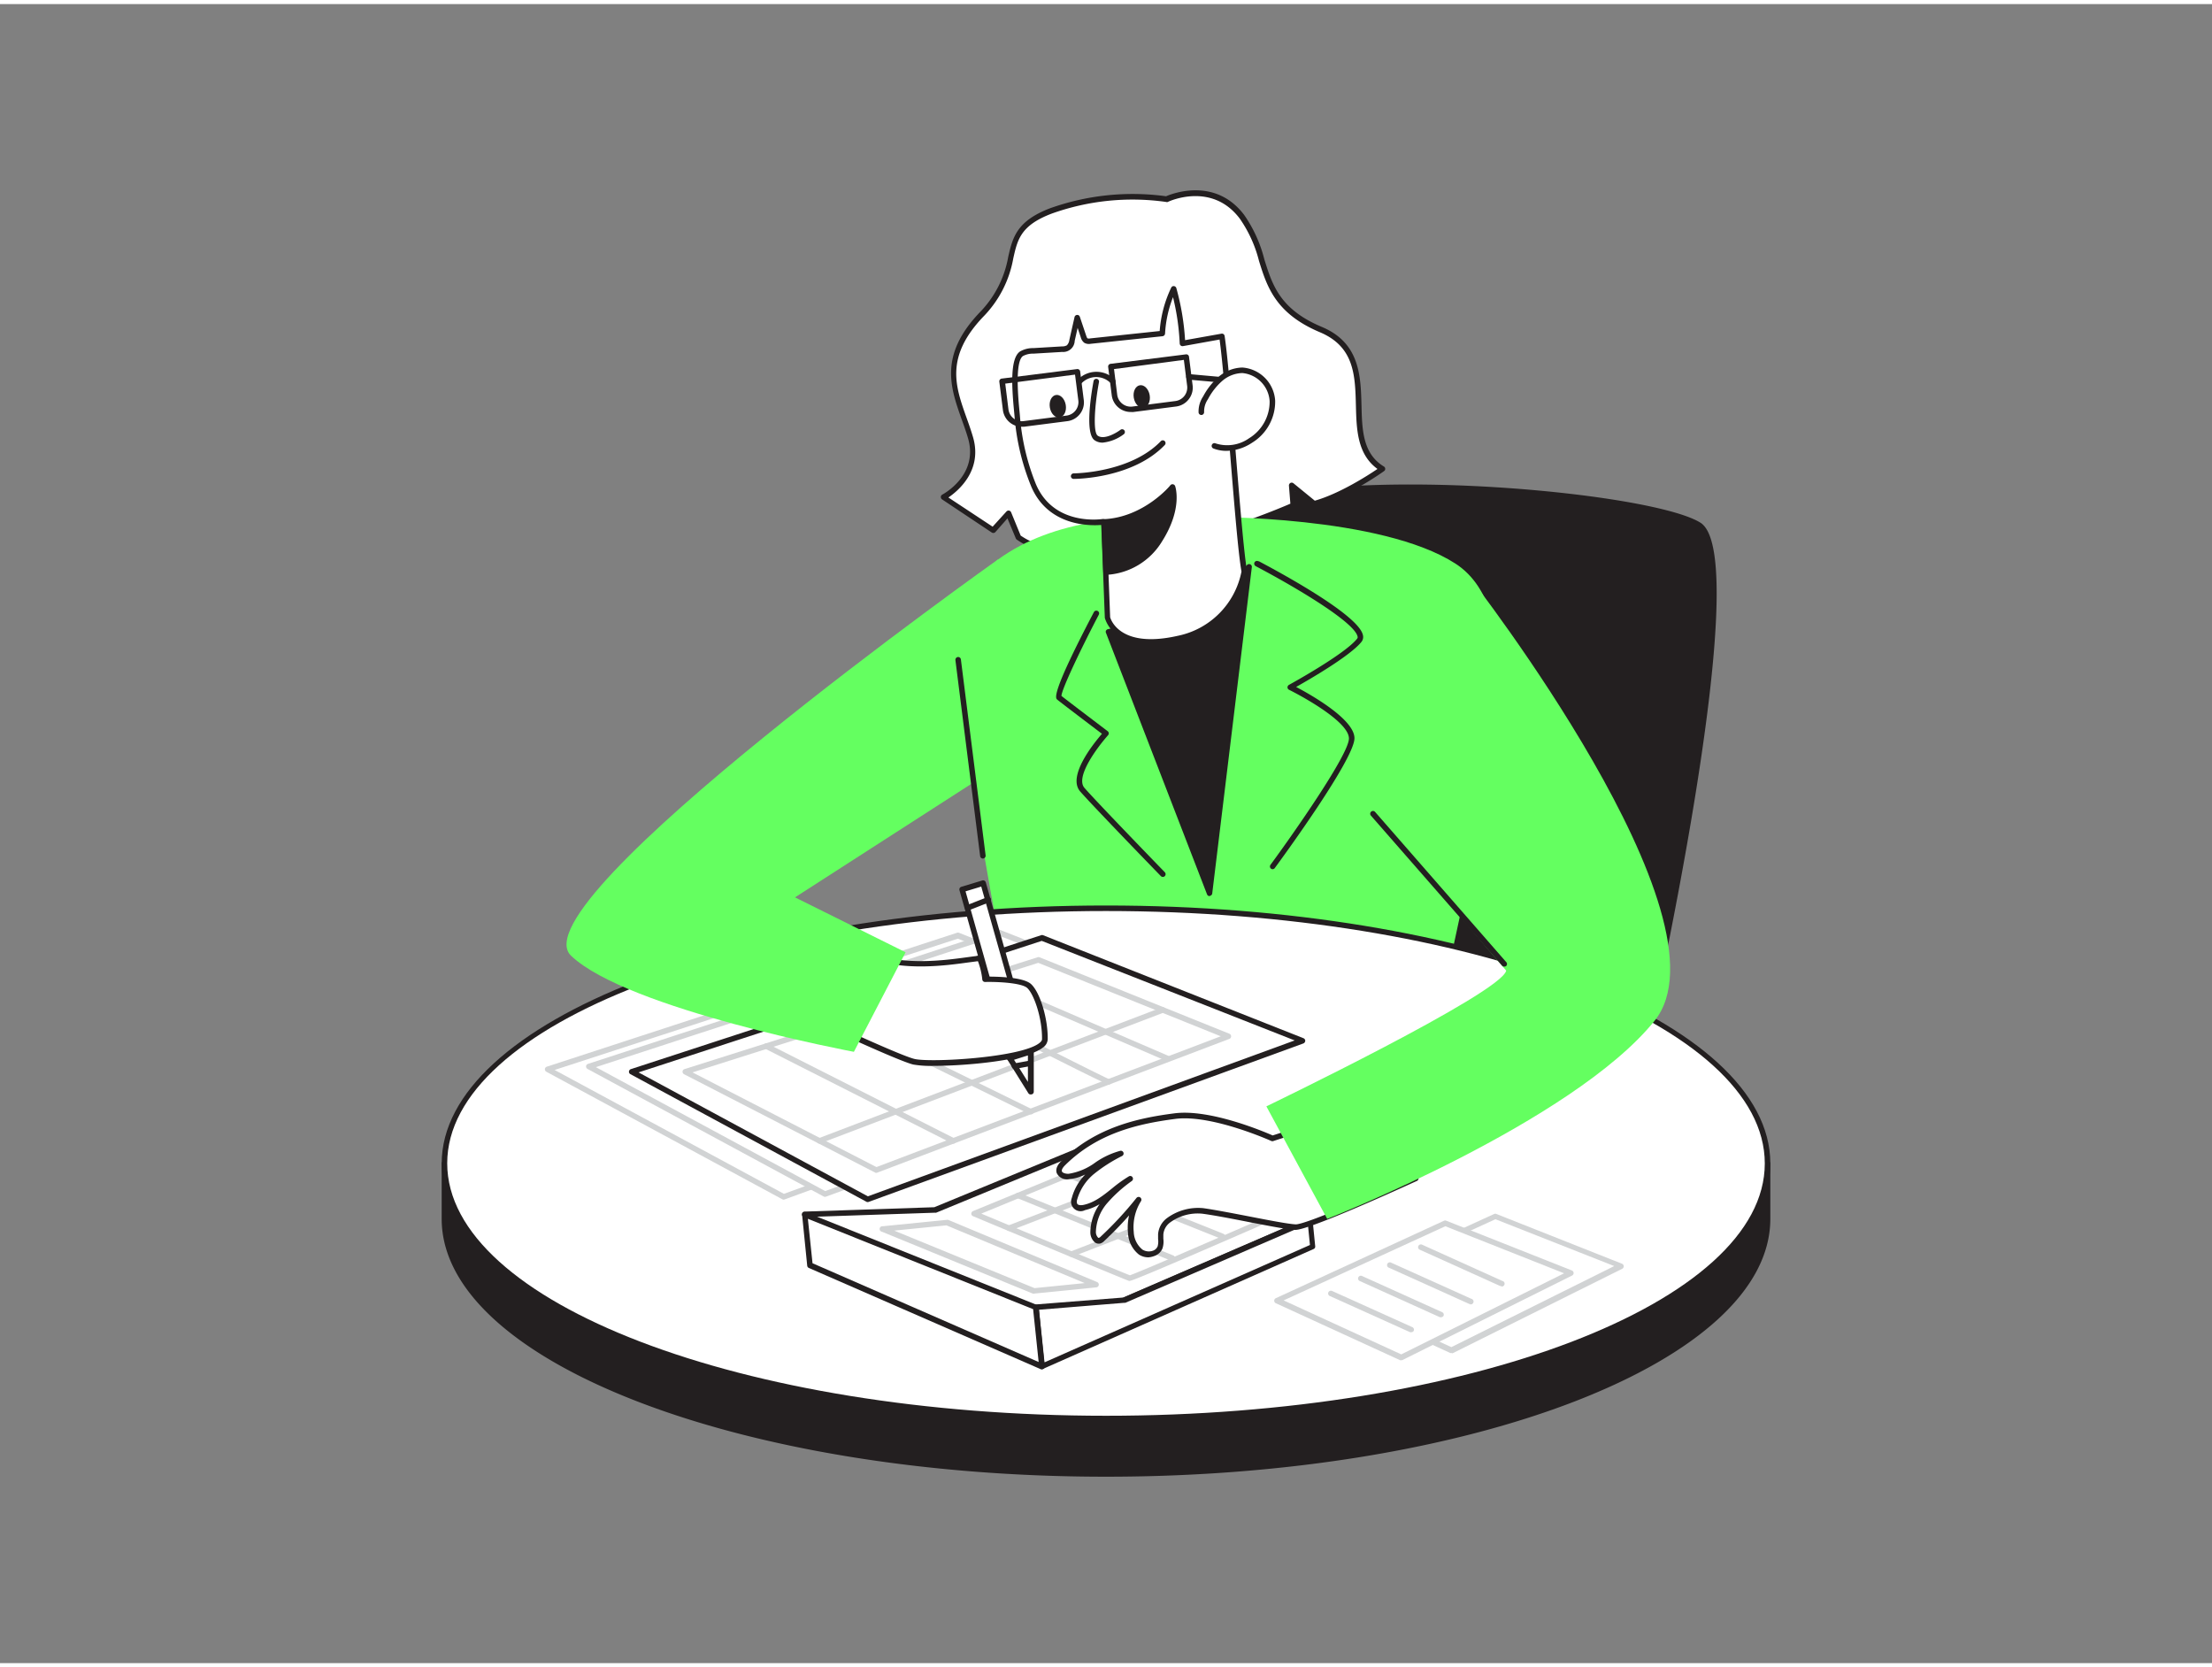 <svg xmlns="http://www.w3.org/2000/svg" viewBox="0 0 400 300" width="406" height="306" class="illustration styles_illustrationTablet__1DWOa"><rect x="0" y="0" width="400" height="300" fill="#808080" stroke="none"/><g id="_374_accountant_flatline" data-name="#374_accountant_flatline"><path d="M296.78,190.67s20.46-90.28,10.42-96.53-78.61-11.57-87.31,0S205,177.63,205,177.63Z" fill="#231f20"></path><path d="M296.78,191.17h-.07l-91.77-13a.51.51,0,0,1-.43-.54c.26-2.94,6.3-72.18,15-83.74,5.54-7.36,32.32-7.26,43.57-6.88,19.9.68,39.41,3.65,44.4,6.76,10.22,6.36-9.35,93.36-10.19,97.06A.51.51,0,0,1,296.78,191.17Zm-91.23-14,90.84,12.91c5.72-25.34,18.48-90.6,10.55-95.54-9.5-5.9-78-11.62-86.65-.13C212.15,105.29,206.11,171,205.55,177.2Z" fill="#231f20"></path><path d="M83.21,209.65C95.09,189,142.86,173.55,200,173.55S304.91,189,316.79,209.65h2.84v10c0,25.47-53.56,46.12-119.63,46.12S80.37,245.14,80.37,219.67v-10Z" fill="#231f20"></path><path d="M200,266.29c-66.24,0-120.13-20.91-120.13-46.62v-10a.5.5,0,0,1,.5-.5h2.55c6-10.09,20.7-19.24,41.56-25.77,21.26-6.66,48.08-10.33,75.52-10.33s54.26,3.67,75.52,10.33c20.86,6.53,35.6,15.68,41.56,25.77h2.55a.5.5,0,0,1,.5.5v10C320.13,245.38,266.24,266.29,200,266.29ZM80.87,210.15v9.52c0,25.16,53.44,45.62,119.13,45.62s119.13-20.46,119.13-45.62v-9.52h-2.34a.52.52,0,0,1-.44-.25c-11.94-20.77-60.87-35.85-116.35-35.85S95.59,189.13,83.65,209.9a.52.52,0,0,1-.44.25Z" fill="#231f20"></path><path d="M210.92,35.32s8.24-4,13.65,3.15,2.15,15.3,14.28,20.4,2.3,19.81,11.13,25.19c0,0-6.69,4.78-12.33,6.29L233.58,87l.29,3.61s-35.14,15.85-49.71,5.79l-1.82-4.35-2.74,3-9-6s7-3.66,4.91-10.74-6.64-13.23,1.94-22.26,2-14.72,12.56-18.74A43.37,43.37,0,0,1,210.92,35.32Z" fill="#fff"></path><path d="M197.48,100.3c-5.72,0-10.27-1.15-13.6-3.45a.52.52,0,0,1-.18-.21L182.18,93,180,95.47a.51.51,0,0,1-.65.09l-9-6a.52.52,0,0,1-.22-.44.49.49,0,0,1,.27-.42c.27-.15,6.57-3.57,4.66-10.16-.34-1.17-.76-2.34-1.17-3.47-2-5.67-4.12-11.54,3.23-19.27a19.06,19.06,0,0,0,5.2-10.1c.8-3.47,1.5-6.46,7.54-8.77a44.49,44.49,0,0,1,21-2.18c1.18-.51,8.94-3.48,14.12,3.37a24.39,24.39,0,0,1,3.64,8c1.45,4.67,2.82,9.08,10.44,12.27,6.85,2.88,7,8.87,7.14,14.15.11,4.5.23,8.75,4.05,11.08a.47.47,0,0,1,.24.41.46.46,0,0,1-.21.42c-.27.2-6.82,4.85-12.49,6.37a.49.49,0,0,1-.45-.09l-3.16-2.58.2,2.45a.51.51,0,0,1-.3.5A133.31,133.31,0,0,1,214.6,97.8,70.57,70.57,0,0,1,197.48,100.3Zm-12.91-4.19c13.5,9.12,45.23-4.23,48.77-5.77l-.26-3.26a.53.53,0,0,1,.27-.49.51.51,0,0,1,.55.06l3.86,3.15c4.47-1.27,9.61-4.57,11.33-5.74-3.67-2.68-3.79-7.15-3.9-11.49-.14-5.46-.28-10.62-6.53-13.24-8-3.38-9.55-8.22-11-12.91a23.29,23.29,0,0,0-3.48-7.64c-5.1-6.75-12.95-3.05-13-3a.47.47,0,0,1-.31,0,43.31,43.31,0,0,0-20.67,2.1C184.61,40,184,42.52,183.23,46a20.07,20.07,0,0,1-5.45,10.56c-6.93,7.29-5,12.61-3,18.24.41,1.14.83,2.33,1.18,3.53,1.74,6-2.69,9.69-4.46,10.89l8,5.28L182,91.75a.53.53,0,0,1,.46-.16.51.51,0,0,1,.38.3Z" fill="#231f20"></path><path d="M218.66,92.74s31.12-.25,44.55,8.45,6,37.86,4.16,47.58-10.18,47.37-10.18,47.37l-70.52,4.09s-12.45-61.76-13.38-79.81c-.19-3.75,4.25-17.87,7.21-20C190.5,93.14,204.57,92.13,218.66,92.74Z" fill="#64ff60"></path><path d="M225.9,101.76l-7.17,59-18.27-47.27S218.93,109,225.9,101.76Z" fill="#231f20"></path><path d="M218.73,161.3a.48.48,0,0,1-.46-.32L200,113.71a.45.45,0,0,1,0-.41.52.52,0,0,1,.32-.26c.19,0,18.41-4.56,25.2-11.63a.5.5,0,0,1,.57-.1.48.48,0,0,1,.28.51l-7.16,59a.51.51,0,0,1-.43.44Zm-17.6-47.42,17.35,44.88,6.75-55.67C218.34,109.18,204.16,113.09,201.13,113.88Z" fill="#231f20"></path><ellipse cx="200" cy="209.65" rx="119.63" ry="46.12" fill="#fff"></ellipse><path d="M200,256.27c-66.24,0-120.13-20.92-120.13-46.62S133.76,163,200,163s120.13,20.91,120.13,46.62S266.24,256.27,200,256.27ZM200,164c-65.69,0-119.13,20.46-119.13,45.62S134.31,255.27,200,255.27s119.13-20.47,119.13-45.62S265.69,164,200,164Z" fill="#231f20"></path><polygon points="173.22 168.4 220.34 186.97 141.72 215.69 99.03 192.62 173.22 168.4" fill="#fff"></polygon><path d="M141.72,216.19a.53.53,0,0,1-.24-.06L98.79,193.06a.5.5,0,0,1,.08-.91l74.19-24.22a.45.45,0,0,1,.34,0l47.13,18.57a.5.5,0,0,1,.32.47.51.51,0,0,1-.33.46l-78.63,28.72A.47.47,0,0,1,141.72,216.19Zm-41.43-23.45,41.47,22.4L218.94,187l-45.74-18Z" fill="#d1d3d4"></path><polygon points="180.68 167.9 227.8 186.47 149.18 215.18 106.48 192.12 180.68 167.9" fill="#fff"></polygon><path d="M149.18,215.68a.5.5,0,0,1-.24-.06l-42.69-23.06a.53.53,0,0,1-.27-.49.51.51,0,0,1,.35-.43l74.19-24.22a.5.5,0,0,1,.34,0L228,186a.51.51,0,0,1,.31.47.51.51,0,0,1-.33.47l-78.62,28.71A.51.51,0,0,1,149.18,215.68Zm-41.43-23.45,41.47,22.41,77.17-28.19-45.73-18Z" fill="#d1d3d4"></path><polygon points="188.4 168.84 235.53 187.42 156.9 216.13 114.21 193.06 188.4 168.84" fill="#fff"></polygon><path d="M156.9,216.63a.46.46,0,0,1-.23-.06L114,193.5a.48.48,0,0,1-.26-.48.5.5,0,0,1,.34-.43l74.19-24.22a.5.5,0,0,1,.34,0L235.71,187a.51.51,0,0,1,.32.47.54.54,0,0,1-.33.47L157.07,216.6A.47.47,0,0,1,156.9,216.63Zm-41.43-23.45,41.47,22.41,77.18-28.19-45.74-18Z" fill="#231f20"></path><path d="M148.19,206.06a.48.48,0,0,1-.46-.32.5.5,0,0,1,.29-.65l62.08-23.67a.51.51,0,0,1,.64.29.5.5,0,0,1-.29.65L148.37,206A.57.57,0,0,1,148.19,206.06Z" fill="#d1d3d4"></path><path d="M211.11,191.11a.48.48,0,0,1-.2,0l-33-14.21a.5.5,0,0,1,.4-.92l33,14.22a.49.49,0,0,1,.26.65A.5.5,0,0,1,211.11,191.11Z" fill="#d1d3d4"></path><path d="M200.59,195.36c-.53,0-3.47-1.44-33.67-16.75a.5.5,0,0,1,.45-.9c8.88,4.51,32,16.23,33.22,16.7a.49.49,0,0,1,.31.24.51.51,0,0,1-.19.68A.19.19,0,0,1,200.59,195.36Z" fill="#d1d3d4"></path><path d="M186.4,200.73a.44.44,0,0,1-.22,0l-33.4-16.37a.51.51,0,0,1-.23-.67.5.5,0,0,1,.67-.23l33.4,16.38a.49.49,0,0,1-.22.94Z" fill="#d1d3d4"></path><path d="M158.46,211.35a.43.43,0,0,1-.22-.06L123.7,193.51a.5.5,0,0,1-.27-.49.48.48,0,0,1,.34-.43l63.86-20.23a.5.5,0,0,1,.34,0l34.34,13.83a.5.5,0,0,1,0,.93l-63.66,24.18A.39.39,0,0,1,158.46,211.35Zm-33.23-18.17,33.26,17.12,62.26-23.65-33-13.28Z" fill="#d1d3d4"></path><path d="M199.59,93.64l.66,17.26s1.47,6.37,12.76,3.84a15.36,15.36,0,0,0,12-12.14c-1.1-6-2.88-35-4-42.52l-7.13,1.28a43.91,43.91,0,0,0-1.59-9.87,21.34,21.34,0,0,0-2.06,8.07l-13,1.37a1.27,1.27,0,0,1-.82-.09,1.31,1.31,0,0,1-.44-.72l-1.14-3.42-.93,4.1a1.59,1.59,0,0,1-1.8,1.61l-5.19.31a4.18,4.18,0,0,0-2.15.52c-1.93,1.32-1,9.12-.78,11.24A41.84,41.84,0,0,0,186.89,87C190.31,95.13,199.59,93.64,199.59,93.64Z" fill="#fff"></path><path d="M208.14,115.84a10.1,10.1,0,0,1-6-1.67,6,6,0,0,1-2.35-3.16l-.65-16.82c-2.11.17-9.65.22-12.68-7a42.07,42.07,0,0,1-3-12.67l-.07-.76c-.49-5-.69-9.75,1.06-10.94a4.61,4.61,0,0,1,2.4-.61l5.19-.31a1.68,1.68,0,0,0,.89-.2,1.73,1.73,0,0,0,.45-1l.93-4.1a.5.5,0,0,1,.46-.39.48.48,0,0,1,.5.34L196.43,60c.06.15.13.39.24.45a1,1,0,0,0,.5,0l12.54-1.33a21.82,21.82,0,0,1,2.08-7.84.47.47,0,0,1,.49-.28.5.5,0,0,1,.44.36,44.82,44.82,0,0,1,1.58,9.41l6.57-1.17a.48.48,0,0,1,.38.08.5.5,0,0,1,.2.33c.56,3.68,1.28,12.51,2,21.06.74,9,1.5,18.4,2.06,21.45a15.77,15.77,0,0,1-12.37,12.72A22.8,22.8,0,0,1,208.14,115.84Zm-8.55-22.7a.52.52,0,0,1,.32.11.51.51,0,0,1,.18.37l.66,17.26c.05.14,1.53,5.75,12.15,3.37a14.75,14.75,0,0,0,11.6-11.64c-.58-3.16-1.3-12.06-2.07-21.47-.66-8.16-1.35-16.57-1.89-20.48l-6.62,1.19a.5.5,0,0,1-.59-.47A43.21,43.21,0,0,0,212.12,53a21.1,21.1,0,0,0-1.44,6.58.52.52,0,0,1-.45.48l-13,1.37a1.73,1.73,0,0,1-1.14-.17,1.79,1.79,0,0,1-.65-1l-.57-1.71-.53,2.35a2.08,2.08,0,0,1-2.26,2l-5.19.31a3.79,3.79,0,0,0-1.9.43c-1.5,1-.85,7.8-.63,10l.07.76a41.29,41.29,0,0,0,2.88,12.37c3.22,7.66,11.8,6.39,12.16,6.33Z" fill="#231f20"></path><path d="M199.94,102.71a12.1,12.1,0,0,0,9.72-5.77c3.66-5.83,2.32-9.62,2.32-9.62s-4.88,6-12.39,6.32Z" fill="#231f20"></path><path d="M200,103.21h0a.5.5,0,0,1-.49-.48l-.35-9.07a.5.5,0,0,1,.48-.52c7.18-.33,12-6.08,12-6.14a.51.51,0,0,1,.86.15c.06.17,1.38,4.09-2.36,10A12.55,12.55,0,0,1,200,103.21Zm.16-9.1.31,8.07a11.77,11.77,0,0,0,8.82-5.51c2.45-3.9,2.57-6.86,2.43-8.27A18.94,18.94,0,0,1,200.11,94.11Z" fill="#231f20"></path><path d="M198.24,68.27s-1.71,9,0,10.18,4.71-1.07,4.71-1.07" fill="#fff"></path><path d="M199.4,79.3a2.47,2.47,0,0,1-1.48-.44c-1.85-1.33-.46-9.14-.17-10.69a.51.51,0,0,1,.59-.4.5.5,0,0,1,.39.59c-.79,4.17-1.11,9.06-.23,9.68,1.14.82,3.36-.49,4.12-1.06a.5.5,0,0,1,.7.1.51.51,0,0,1-.1.7A7.62,7.62,0,0,1,199.4,79.3Z" fill="#231f20"></path><ellipse cx="205.6" cy="70.16" rx="1.45" ry="2.05" transform="matrix(0.99, -0.17, 0.17, 0.99, -9.01, 36.45)" fill="#231f20"></ellipse><ellipse cx="190.5" cy="71.94" rx="1.45" ry="2.05" transform="matrix(0.99, -0.17, 0.17, 0.99, -9.54, 33.88)" fill="#231f20"></ellipse><path d="M204.46,73.76a3.46,3.46,0,0,1-3.42-3l-.65-5.15a.5.5,0,0,1,.44-.56l13.62-1.71a.49.49,0,0,1,.56.43l.65,5.15a3.37,3.37,0,0,1-.7,2.54,3.41,3.41,0,0,1-2.29,1.31l-7.78,1h0Zm.37-.53ZM201.45,66l.58,4.66a2.47,2.47,0,0,0,2.73,2.12l7.79-1A2.46,2.46,0,0,0,214.67,69l-.59-4.66Z" fill="#231f20"></path><path d="M184.78,76.43a3.46,3.46,0,0,1-3.42-3l-.65-5.15a.5.5,0,0,1,.43-.56L194.77,66a.5.5,0,0,1,.56.44l.65,5.15a3.37,3.37,0,0,1-.7,2.54A3.41,3.41,0,0,1,193,75.42l-7.78,1Zm-3-7.8.58,4.66a2.44,2.44,0,0,0,2.73,2.12h0l7.79-1A2.46,2.46,0,0,0,195,71.7L194.4,67Z" fill="#231f20"></path><path d="M224.61,68.77h0l-9.65-.86a.51.51,0,0,1-.45-.55.5.5,0,0,1,.54-.45l9.65.87a.49.49,0,0,1,.45.54A.5.5,0,0,1,224.61,68.77Z" fill="#231f20"></path><path d="M217.24,73.8a4.44,4.44,0,0,1,.76-2.61,12.38,12.38,0,0,1,2.68-3.41,6.28,6.28,0,0,1,4-1.56c2.85,0,5.25,2.71,5.43,5.55a8.26,8.26,0,0,1-3.93,7.15,7.36,7.36,0,0,1-6.55,1" fill="#fff"></path><path d="M221.79,80.79a6.51,6.51,0,0,1-2.37-.43.5.5,0,0,1,.37-.93,6.85,6.85,0,0,0,6.1-.93,7.75,7.75,0,0,0,3.7-6.7,5.44,5.44,0,0,0-4.94-5.08h0A5.75,5.75,0,0,0,221,68.16a11.51,11.51,0,0,0-2.56,3.28,3.9,3.9,0,0,0-.7,2.3.51.51,0,0,1-.44.56.51.51,0,0,1-.56-.44,4.9,4.9,0,0,1,.83-2.92,12.39,12.39,0,0,1,2.79-3.54,6.82,6.82,0,0,1,4.3-1.68,6.4,6.4,0,0,1,5.93,6,8.72,8.72,0,0,1-4.16,7.59A8.59,8.59,0,0,1,221.79,80.79Z" fill="#231f20"></path><path d="M195.25,68.77a.5.5,0,0,1-.32-.88,4.68,4.68,0,0,1,6.67,0,.5.5,0,0,1-.73.68,3.67,3.67,0,0,0-5.29,0A.5.5,0,0,1,195.25,68.77Z" fill="#231f20"></path><path d="M194.15,85.86a.5.5,0,0,1-.5-.5.51.51,0,0,1,.5-.5c.1,0,10.24-.07,15.77-5.83a.49.49,0,0,1,.7,0,.5.5,0,0,1,0,.71C204.81,85.79,194.59,85.86,194.15,85.86Z" fill="#231f20"></path><polygon points="189.04 240.53 236.85 219.86 198.65 205.9 169.1 218.09 145.54 218.88 189.04 240.53" fill="#fff"></polygon><path d="M189,241a.46.46,0,0,1-.23-.06l-43.49-21.65a.5.5,0,0,1-.26-.55.49.49,0,0,1,.47-.39l23.46-.79,29.47-12.15a.5.5,0,0,1,.36,0l38.21,14a.5.5,0,0,1,0,.93L189.24,241A.53.53,0,0,1,189,241Zm-41.5-21.72L189.05,240,235.5,219.9l-36.84-13.47-29.37,12.12a.39.39,0,0,1-.18,0Z" fill="#231f20"></path><polygon points="236.85 219.86 237.34 224.7 188.4 246.35 187.33 235.64 203.25 234.38 236.85 219.86" fill="#fff"></polygon><path d="M188.4,246.85a.55.55,0,0,1-.25-.07.51.51,0,0,1-.25-.38l-1.07-10.71a.54.54,0,0,1,.11-.37.52.52,0,0,1,.35-.18l15.83-1.25,33.54-14.49a.51.51,0,0,1,.45,0,.52.52,0,0,1,.24.38l.48,4.84a.47.47,0,0,1-.29.5L188.6,246.8A.46.46,0,0,1,188.4,246.85Zm-.52-10.75,1,9.51,48-21.22-.38-3.8-33,14.25a.28.28,0,0,1-.15,0Z" fill="#231f20"></path><polygon points="188.4 246.35 146.46 228.03 145.54 218.88 187.33 235.64 188.4 246.35" fill="#fff"></polygon><path d="M188.4,246.85a.46.46,0,0,1-.2,0l-41.94-18.31a.5.5,0,0,1-.29-.41l-.92-9.15a.51.51,0,0,1,.68-.52l41.78,16.77a.47.47,0,0,1,.31.41l1.08,10.71a.48.48,0,0,1-.21.45A.51.51,0,0,1,188.4,246.85Zm-41.47-19.16,40.89,17.86-1-9.56-40.73-16.34Z" fill="#231f20"></path><path d="M187,233.2a.63.63,0,0,1-.19,0L159.5,222a.5.5,0,0,1,.14-1l11.57-1.16a.67.67,0,0,1,.24,0l26.94,11.25a.5.5,0,0,1,.3.54.49.49,0,0,1-.44.42l-11.17,1.12Zm-25.3-11.41,25.38,10.4,9.07-.91-25-10.44Z" fill="#d1d3d4"></path><path d="M204.24,230.89h-.06c-.36-.08-19.86-8.21-28.23-11.71a.5.5,0,0,1-.31-.46.53.53,0,0,1,.31-.46l23.23-9.56a.5.5,0,0,1,.38,0l28.37,11.24a.5.5,0,0,1,0,.93C206.32,230.29,204.54,230.89,204.24,230.89Zm-26.79-12.17c9.35,3.9,25.25,10.52,26.87,11.15,1.43-.48,13.49-5.68,22.13-9.45l-27.07-10.73Z" fill="#d1d3d4"></path><path d="M212,227.25a.43.43,0,0,1-.19,0L183.92,215.9a.5.5,0,0,1,.38-.93l27.88,11.32a.49.49,0,0,1,.27.65A.5.5,0,0,1,212,227.25Z" fill="#d1d3d4"></path><path d="M221.06,223.29a.54.54,0,0,1-.21,0c-.53-.24-18.45-7.35-27.85-11.08a.5.5,0,0,1-.28-.64.51.51,0,0,1,.65-.29c1.12.45,27.33,10.83,27.91,11.11a.5.5,0,0,1-.22.95Z" fill="#d1d3d4"></path><path d="M182.46,221.85a.52.52,0,0,1-.47-.32.5.5,0,0,1,.29-.65l24.14-9.33a.5.5,0,0,1,.65.29.49.49,0,0,1-.29.64l-24.14,9.33A.39.39,0,0,1,182.46,221.85Z" fill="#d1d3d4"></path><path d="M193.74,226.55a.5.5,0,0,1-.46-.32.51.51,0,0,1,.28-.65c9.2-3.54,23.13-9,24.27-9.77a.49.49,0,0,1,.38-.18h0a.5.5,0,0,1,.5.5c0,.45,0,.83-24.79,10.38A.39.39,0,0,1,193.74,226.55Zm24.43-10.36h0Z" fill="#d1d3d4"></path><path d="M246.07,199.51c-.18.52-16,5.61-16,5.61s-10.87-4.92-17.64-4.05c-7.61,1-14.54,2.92-20.17,8.47-.46.46-.94,1.07-.74,1.68s1.06.83,1.74.77c3.44-.27,6-3.44,9.38-4.16a29.14,29.14,0,0,0-5.1,3.24,9.72,9.72,0,0,0-3.28,5,1.47,1.47,0,0,0,.05,1.13c.32.56,1.1.58,1.73.44,3.21-.7,5.45-3.54,8.3-5.18a25.62,25.62,0,0,0-4.54,4.09,8.83,8.83,0,0,0-2.17,5.6c0,.76.51,1.74,1.24,1.52a1.39,1.39,0,0,0,.5-.34,67,67,0,0,0,6.47-7,9.46,9.46,0,0,0-1.36,5.89,4.7,4.7,0,0,0,1.81,3.54c1.14.75,3,.44,3.47-.84a7.62,7.62,0,0,0,.1-2.34c.18-3.18,5-4.59,7.6-4.24,4.4.59,14.35,2.83,16.78,2.93S256,212.41,256,212.41" fill="#fff"></path><path d="M207.67,226.62a3.11,3.11,0,0,1-1.69-.48,5.25,5.25,0,0,1-2-3.91,10.08,10.08,0,0,1,.19-3.19c-1.41,1.61-2.91,3.15-4.47,4.61a1.68,1.68,0,0,1-.7.46,1.17,1.17,0,0,1-1-.18,2.43,2.43,0,0,1-.83-1.81,9,9,0,0,1,1.67-5.11,9.07,9.07,0,0,1-2.65,1.08,1.72,1.72,0,0,1-2.38-2.18,9.54,9.54,0,0,1,2.44-4.27,8.09,8.09,0,0,1-2.91.85,2.05,2.05,0,0,1-2.25-1.11c-.34-1,.56-1.9.85-2.19,6.16-6.07,13.8-7.76,20.46-8.61,6.45-.83,16.25,3.35,17.74,4,5.69-1.83,14.73-4.84,15.62-5.41a.51.51,0,0,1,.54-.14.49.49,0,0,1,.31.63c-.09.28-.25.76-16.34,5.93a.5.5,0,0,1-.36,0c-.11-.05-10.83-4.86-17.38-4s-13.94,2.47-19.88,8.33c-.5.49-.71.88-.62,1.16s.72.47,1.24.43a11,11,0,0,0,4.82-2.05,14.53,14.53,0,0,1,4.49-2.1.5.5,0,0,1,.34.93,28.11,28.11,0,0,0-5,3.18,9.3,9.3,0,0,0-3.13,4.69,1.13,1.13,0,0,0,0,.77c.17.3.75.3,1.19.2,1.93-.42,3.49-1.66,5.15-3a24.87,24.87,0,0,1,3-2.15.48.48,0,0,1,.66.15.5.5,0,0,1-.11.68,24.92,24.92,0,0,0-4.45,4,8.29,8.29,0,0,0-2.06,5.27,1.46,1.46,0,0,0,.42,1,.16.16,0,0,0,.17,0,.85.85,0,0,0,.31-.23,64.84,64.84,0,0,0,6.42-6.94.5.5,0,0,1,.82.58,8.86,8.86,0,0,0-1.29,5.57,4.3,4.3,0,0,0,1.58,3.17,2.2,2.2,0,0,0,1.81.22,1.44,1.44,0,0,0,.93-.82,3.29,3.29,0,0,0,.08-1.31c0-.29,0-.59,0-.88a4,4,0,0,1,1.58-2.89,9.52,9.52,0,0,1,6.59-1.82c2,.28,5.17.89,8.23,1.48,3.54.69,7.21,1.4,8.5,1.45h0c1.81,0,13.82-5.23,21.49-8.77a.5.5,0,0,1,.67.24.52.52,0,0,1-.25.67c-2,.91-19.47,8.91-22,8.86-1.37-.06-4.9-.74-8.65-1.47-3-.59-6.19-1.2-8.18-1.46a8.48,8.48,0,0,0-5.81,1.59,3,3,0,0,0-1.22,2.18c0,.25,0,.5,0,.76a4,4,0,0,1-.15,1.73,2.41,2.41,0,0,1-1.54,1.41A3.35,3.35,0,0,1,207.67,226.62Z" fill="#231f20"></path><path d="M265.75,103.63S314,165.5,299.19,183.86,240,219.67,240,219.67l-11-20.35s42.44-20.44,43.37-24.54l-31.2-36.66S248.63,100.48,265.75,103.63Z" fill="#64ff60"></path><line x1="271.96" y1="173.55" x2="248.24" y2="146.41" fill="#fff"></line><path d="M272,174.05a.48.48,0,0,1-.38-.17l-23.72-27.14a.5.5,0,0,1,.76-.66l23.71,27.15a.5.5,0,0,1,0,.7A.54.54,0,0,1,272,174.05Z" fill="#231f20"></path><path d="M210.28,157.83a.48.48,0,0,1-.36-.15c-.13-.12-12.17-12.54-14.58-15.29s2.43-8.7,3.93-10.44c-1.64-1.24-7.34-5.56-8.08-6.17-.35-.28-1.17-1,6.62-15.83a.5.5,0,0,1,.68-.21.5.5,0,0,1,.21.67c-3.32,6.35-6.69,13.44-6.76,14.69,1.26,1,8.29,6.32,8.36,6.38a.49.49,0,0,1,.07.73c-1.78,2-6,7.52-4.27,9.52,2.39,2.74,14.41,15.13,14.53,15.25a.5.5,0,0,1,0,.71A.45.45,0,0,1,210.28,157.83Zm-18.34-32.64h0Z" fill="#231f20"></path><path d="M230.15,156.44a.53.53,0,0,1-.3-.09.51.51,0,0,1-.11-.7c3.95-5.37,14.19-19.94,14.19-22.85s-7.82-7.3-10.83-8.81a.49.49,0,0,1-.28-.44.51.51,0,0,1,.26-.44c.1-.06,10.12-5.54,12.34-8.37a.4.4,0,0,0,.07-.38c-.53-2.47-10.2-8.37-18.32-12.67l-.1-.06a.5.5,0,0,1-.21-.68.51.51,0,0,1,.68-.2l.1,0c5.42,2.87,18.1,9.92,18.82,13.36a1.4,1.4,0,0,1-.25,1.2c-2,2.52-9.34,6.77-11.83,8.17,2.75,1.45,10.55,5.87,10.55,9.27,0,3.76-12.91,21.44-14.38,23.44A.51.51,0,0,1,230.15,156.44Z" fill="#231f20"></path><polygon points="186.4 189.46 182.6 190.62 173.98 160.1 177.78 158.95 186.4 189.46" fill="#fff"></polygon><path d="M182.6,191.11a.5.5,0,0,1-.24-.06.48.48,0,0,1-.24-.3l-8.62-30.52a.5.5,0,0,1,.34-.61l3.8-1.15a.5.5,0,0,1,.62.34l8.62,30.52a.49.49,0,0,1-.33.61l-3.81,1.15A.32.32,0,0,1,182.6,191.11Zm-8-30.67L182.94,190l2.85-.86-8.35-29.56Z" fill="#231f20"></path><polygon points="186.4 189.46 182.6 190.62 186.37 196.67 186.4 189.46" fill="#fff"></polygon><path d="M186.37,197.17a.49.49,0,0,1-.42-.24l-3.78-6.05a.52.52,0,0,1,0-.44.49.49,0,0,1,.33-.3l3.8-1.16a.53.53,0,0,1,.44.08.51.51,0,0,1,.2.4l0,7.21a.5.5,0,0,1-.36.48Zm-3-6.27,2.51,4,0-4.79Z" fill="#231f20"></path><path d="M157.26,172.09s-12.2,2.69-14.73,9.22c0,0,19.49,9.22,22.74,10s23.59-.42,23.66-4-1.35-8.27-2.84-9.65-8-1.22-8-1.22a13,13,0,0,0-1-3.78C174.48,172.78,164.76,175,157.26,172.09Z" fill="#fff"></path><path d="M168.79,192a18.91,18.91,0,0,1-3.64-.24c-3.26-.79-22-9.66-22.83-10a.5.5,0,0,1-.25-.64c2.59-6.71,14.58-9.42,15.09-9.53a.58.58,0,0,1,.29,0c6,2.34,13.47,1.31,17.49.76.93-.13,1.67-.23,2.18-.26a.49.49,0,0,1,.48.28,12.68,12.68,0,0,1,1,3.49c1.61,0,6.46.06,7.86,1.36,1.64,1.52,3.06,6.3,3,10a1.93,1.93,0,0,1-.89,1.48C185.68,191,174.84,192,168.79,192Zm-25.61-11c2.9,1.36,19.31,9.06,22.2,9.75s19.16-.23,22.55-2.86c.33-.25.49-.48.5-.7.06-3.7-1.41-8.1-2.68-9.28-1-.9-5.17-1.14-7.61-1.08a.49.49,0,0,1-.51-.45,13.05,13.05,0,0,0-.79-3.31l-1.76.23c-4.08.56-11.64,1.6-17.85-.76C155.9,172.93,145.78,175.52,143.18,181.07Z" fill="#231f20"></path><line x1="174.98" y1="163.41" x2="178.69" y2="161.96" fill="#fff"></line><path d="M175,163.91a.51.51,0,0,1-.47-.32.5.5,0,0,1,.29-.64l3.71-1.46a.5.5,0,0,1,.65.29.5.5,0,0,1-.29.64l-3.71,1.46A.57.57,0,0,1,175,163.91Z" fill="#231f20"></path><line x1="183.5" y1="192.06" x2="186.39" y2="191.53" fill="#fff"></line><path d="M183.5,192.56a.5.5,0,0,1-.09-1l2.89-.53a.49.49,0,0,1,.58.4.5.5,0,0,1-.4.58l-2.89.53Z" fill="#231f20"></path><path d="M180.5,100.4s-87.41,62-77.23,71.69,51.14,17.37,51.14,17.37l9.35-18-20-9.93c5.73-3.7,36.73-23.64,36.73-23.64Z" fill="#64ff60"></path><line x1="177.73" y1="154.01" x2="173.27" y2="118.57" fill="#fff"></line><path d="M177.73,154.51a.5.5,0,0,1-.49-.44l-4.47-35.44a.51.51,0,0,1,.44-.56.5.5,0,0,1,.55.44l4.47,35.43a.5.5,0,0,1-.43.56Z" fill="#231f20"></path><path d="M172.38,206.06a.59.59,0,0,1-.22-.05l-33.83-17.13a.49.49,0,0,1-.22-.67.5.5,0,0,1,.67-.23l33.83,17.13a.5.5,0,0,1-.23.95Z" fill="#d1d3d4"></path><polygon points="270.4 219.19 239.97 233.1 262.46 243.42 293.12 228.15 270.4 219.19" fill="#fff"></polygon><path d="M262.46,243.92a.54.54,0,0,1-.21,0l-22.48-10.31a.5.5,0,0,1,0-.91l30.42-13.92a.51.51,0,0,1,.4,0l22.72,9a.49.49,0,0,1,.31.44.5.5,0,0,1-.27.47l-30.67,15.28A.54.54,0,0,1,262.46,243.92ZM241.18,233.1l21.27,9.76L291.9,228.2l-21.48-8.47Z" fill="#d1d3d4"></path><polygon points="261.34 220.49 230.92 234.41 253.4 244.73 284.06 229.46 261.34 220.49" fill="#fff"></polygon><path d="M253.4,245.23a.54.54,0,0,1-.21,0l-22.48-10.31a.5.5,0,0,1,0-.91L261.13,220a.51.51,0,0,1,.4,0l22.72,9a.49.49,0,0,1,.31.44.5.5,0,0,1-.27.47l-30.67,15.28A.54.54,0,0,1,253.4,245.23Zm-21.28-10.82,21.27,9.76,29.45-14.66L261.36,221Z" fill="#d1d3d4"></path><line x1="240.67" y1="233.1" x2="255.2" y2="239.66" fill="#fff"></line><path d="M255.2,240.16a.54.54,0,0,1-.21,0l-14.53-6.55a.5.5,0,0,1-.25-.66.51.51,0,0,1,.67-.25l14.52,6.55a.51.51,0,0,1,.25.66A.49.49,0,0,1,255.2,240.16Z" fill="#d1d3d4"></path><line x1="246.05" y1="230.4" x2="260.58" y2="236.95" fill="#fff"></line><path d="M260.58,237.45a.45.45,0,0,1-.2,0l-14.53-6.56a.5.5,0,0,1,.41-.91l14.53,6.56a.5.5,0,0,1,.25.66A.52.52,0,0,1,260.58,237.45Z" fill="#d1d3d4"></path><line x1="251.32" y1="228.02" x2="265.85" y2="234.58" fill="#fff"></line><path d="M265.85,235.08a.54.54,0,0,1-.21-.05l-14.52-6.55a.49.49,0,0,1-.25-.66.5.5,0,0,1,.66-.25l14.53,6.55a.5.5,0,0,1-.21,1Z" fill="#d1d3d4"></path><line x1="256.94" y1="224.75" x2="271.47" y2="231.3" fill="#fff"></line><path d="M271.47,231.8a.52.52,0,0,1-.21,0l-14.53-6.56a.5.5,0,0,1-.25-.66.51.51,0,0,1,.67-.25l14.52,6.56a.5.5,0,0,1-.2,1Z" fill="#d1d3d4"></path></g></svg>